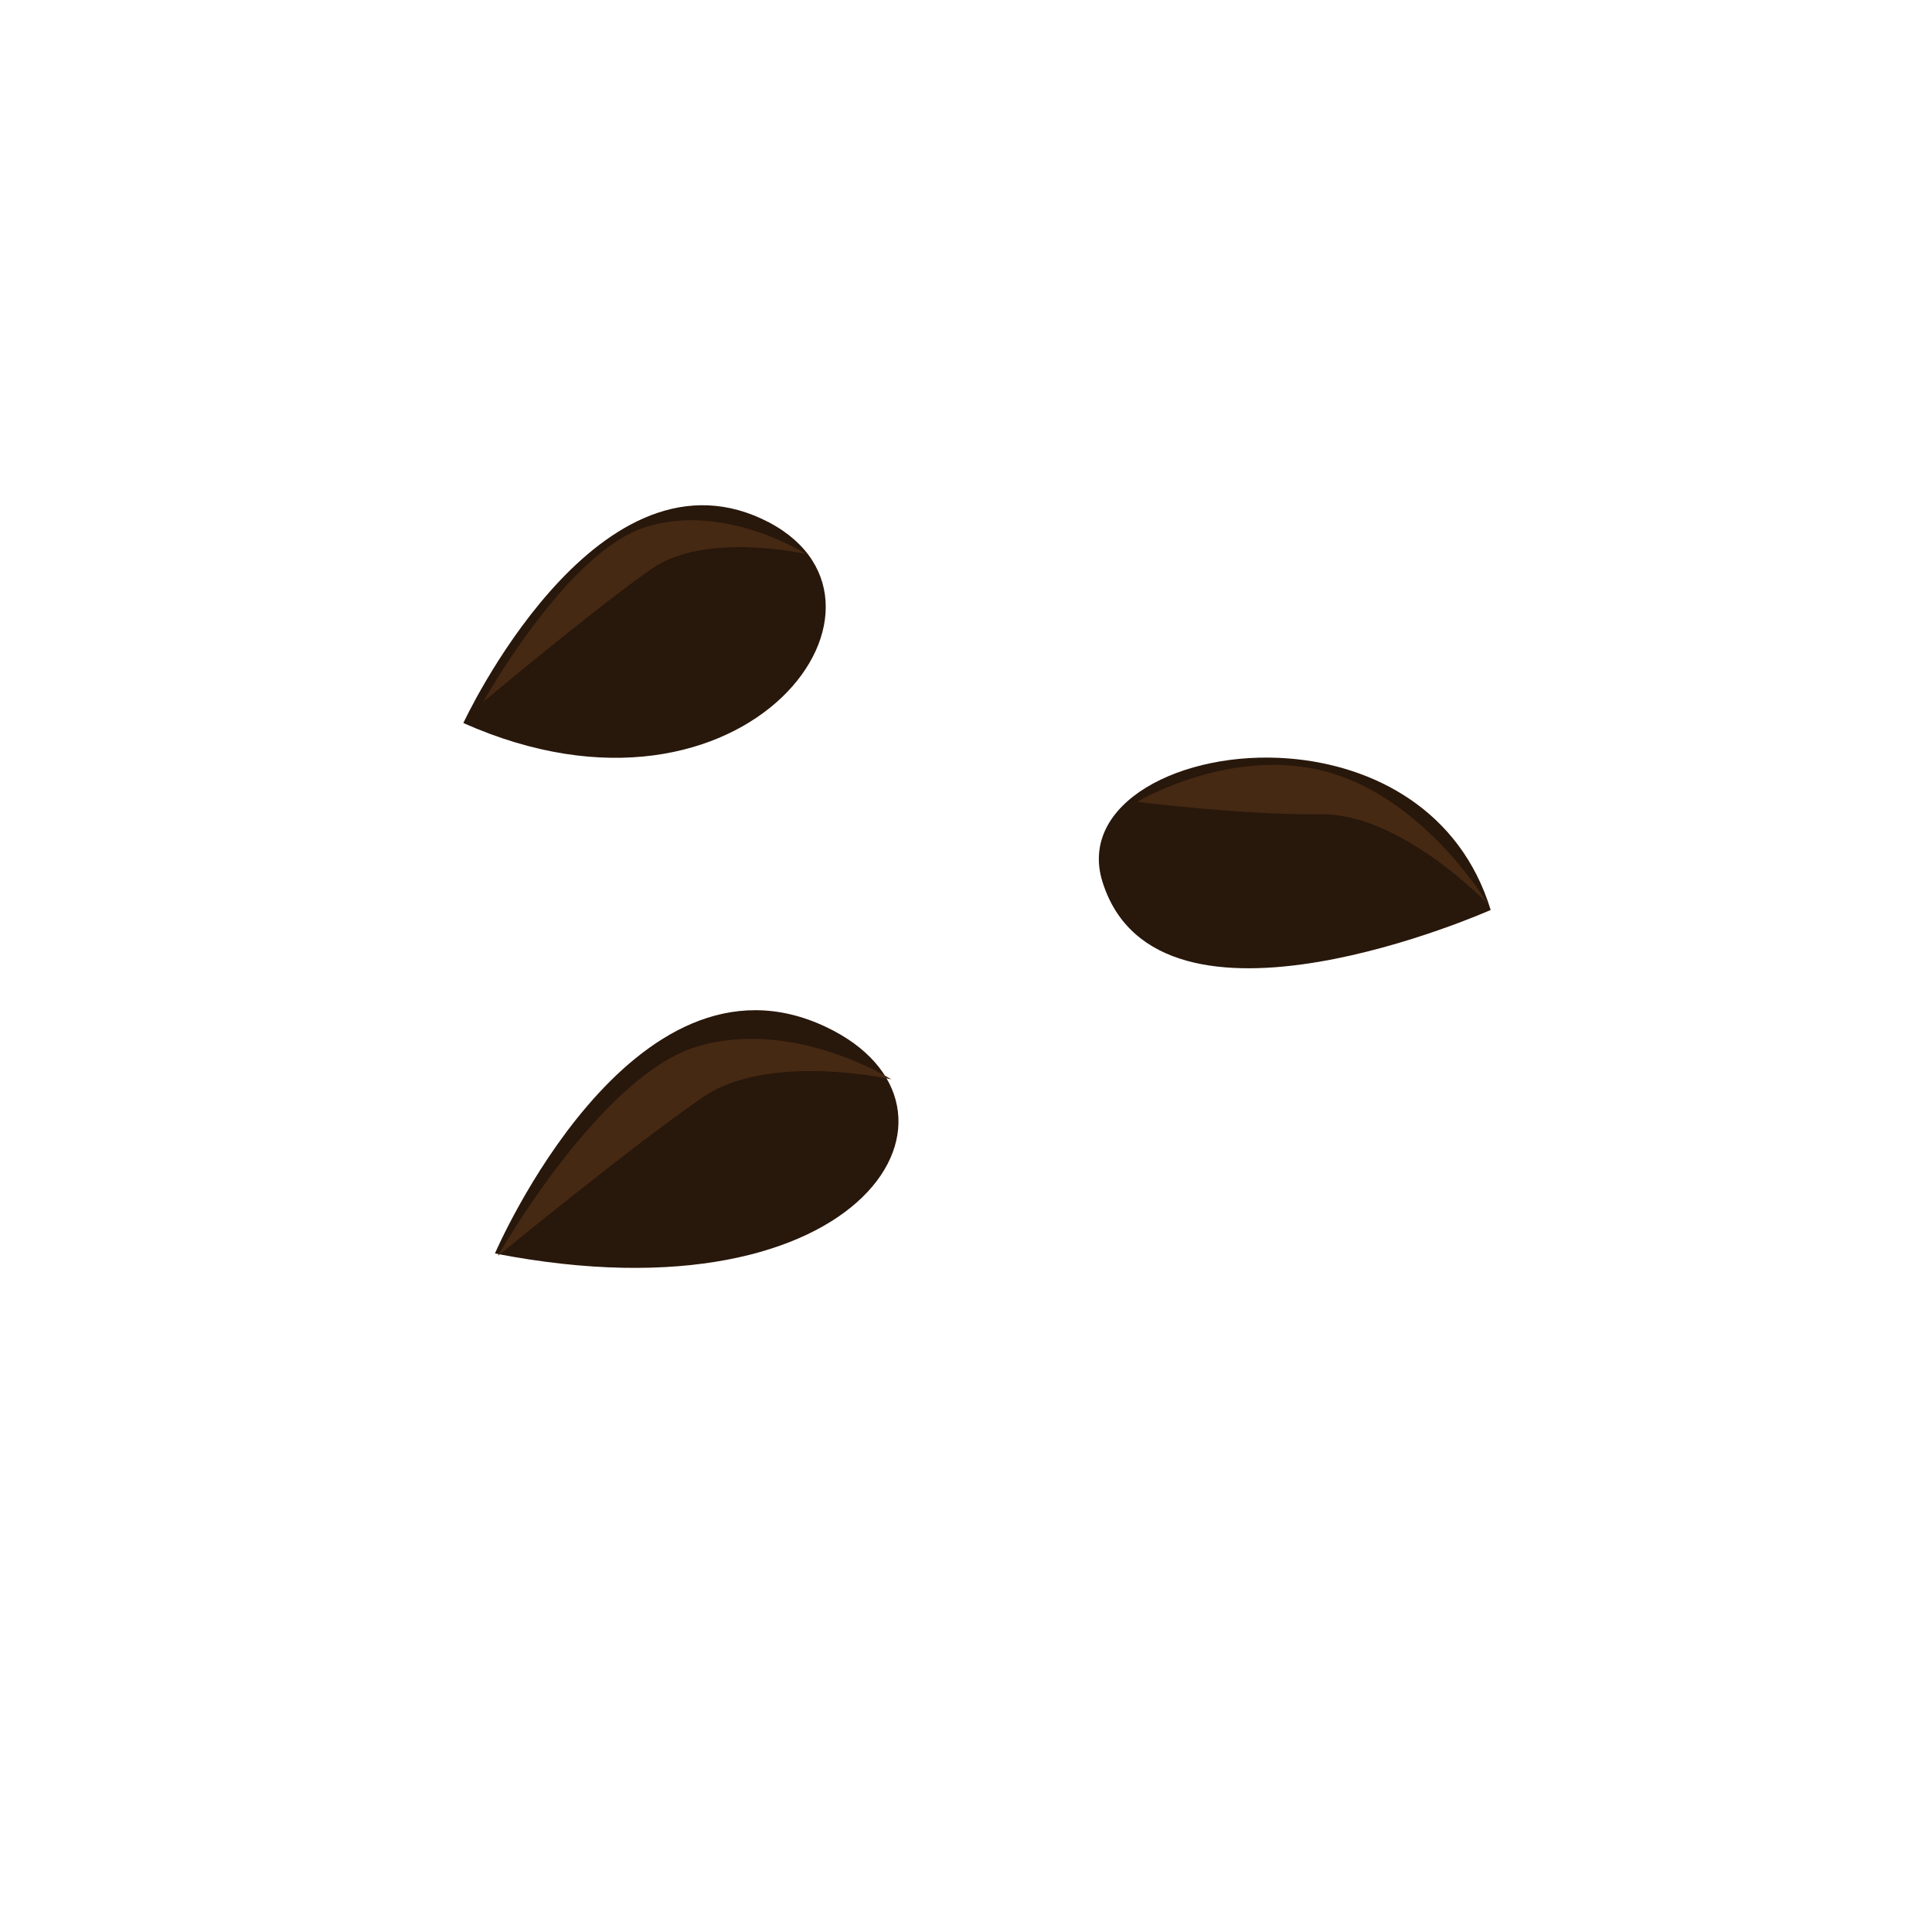 <?xml version="1.0" encoding="UTF-8" standalone="no"?>
<!-- Created with Inkscape (http://www.inkscape.org/) -->

<svg
   width="64"
   height="64"
   viewBox="0 0 16.933 16.933"
   version="1.1"
   id="svg5"
   inkscape:version="1.2.2 (732a01da63, 2022-12-09)"
   sodipodi:docname="seeds.svg"
   xmlns:inkscape="http://www.inkscape.org/namespaces/inkscape"
   xmlns:sodipodi="http://sodipodi.sourceforge.net/DTD/sodipodi-0.dtd"
   xmlns="http://www.w3.org/2000/svg"
   xmlns:svg="http://www.w3.org/2000/svg">
  <sodipodi:namedview
     id="namedview7"
     pagecolor="#505050"
     bordercolor="#eeeeee"
     borderopacity="1"
     inkscape:pageshadow="0"
     inkscape:pageopacity="0"
     inkscape:pagecheckerboard="0"
     inkscape:document-units="px"
     showgrid="false"
     inkscape:zoom="5.1241863"
     inkscape:cx="-2.2442587"
     inkscape:cy="36.591175"
     inkscape:window-width="1620"
     inkscape:window-height="1018"
     inkscape:window-x="-6"
     inkscape:window-y="-6"
     inkscape:window-maximized="1"
     inkscape:current-layer="layer1"
     units="px"
     width="64px"
     inkscape:showpageshadow="0"
     inkscape:deskcolor="#505050" />
  <defs
     id="defs2" />
  <g
     inkscape:label="Layer 1"
     inkscape:groupmode="layer"
     id="layer1">
    <path
       style="fill:#28170b;fill-opacity:1;stroke:none;stroke-width:0.697;stroke-linejoin:round"
       d="m 4.061,6.337 c 0,0 1.145,-2.469 2.613,-1.791 1.468,0.678 -0.12,2.9 -2.613,1.791 z"
       id="path29830" />
    <path
       style="fill:#28170b;fill-opacity:1;stroke:none;stroke-width:0.725;stroke-linejoin:round"
       d="m 13.066,7.975 c 0,0 -2.917,1.3 -3.403,-0.245 C 9.447,7.041 10.355,6.571 11.301,6.648 c 0.736,0.06 1.495,0.45 1.764,1.327 z"
       id="path30312"
       sodipodi:nodetypes="cssc" />
    <path
       style="fill:#28170b;fill-opacity:1;stroke:none;stroke-width:0.765;stroke-linejoin:round"
       d="m 4.338,10.986 c 0,0 1.196,-2.792 2.9,-1.986 1.466,0.693 0.36,2.621 -2.9,1.986 z"
       id="path30314"
       sodipodi:nodetypes="csc" />
    <path
       style="fill:#462913;stroke-width:0.635;stroke-linecap:round;stroke-linejoin:round;fill-opacity:1"
       d="m 4.235,6.152 c 0,0 0.73,-1.314 1.424,-1.533 0.694,-0.219 1.406,0.237 1.406,0.237 0,0 -0.876,-0.201 -1.351,0.128 C 5.239,5.312 4.235,6.152 4.235,6.152 Z"
       id="path73840" />
    <path
       style="fill:#462913;fill-opacity:1;stroke-width:0.766;stroke-linecap:round;stroke-linejoin:round"
       d="m 4.363,11.008 c 0,0 0.89,-1.57 1.736,-1.832 0.846,-0.262 1.714,0.284 1.714,0.284 0,0 -1.068,-0.24 -1.647,0.153 C 5.587,10.005 4.363,11.008 4.363,11.008 Z"
       id="path74346" />
    <path
       style="fill:#462913;fill-opacity:1;stroke-width:0.766;stroke-linecap:round;stroke-linejoin:round"
       d="m 9.966,7.028 c 0,0 0.844,-0.505 1.693,-0.255 0.849,0.25 1.38,1.148 1.38,1.148 0,0 -0.757,-0.791 -1.457,-0.784 C 10.884,7.144 9.966,7.028 9.966,7.028 Z"
       id="path74348"
       sodipodi:nodetypes="cscsc" />
  </g>
</svg>
